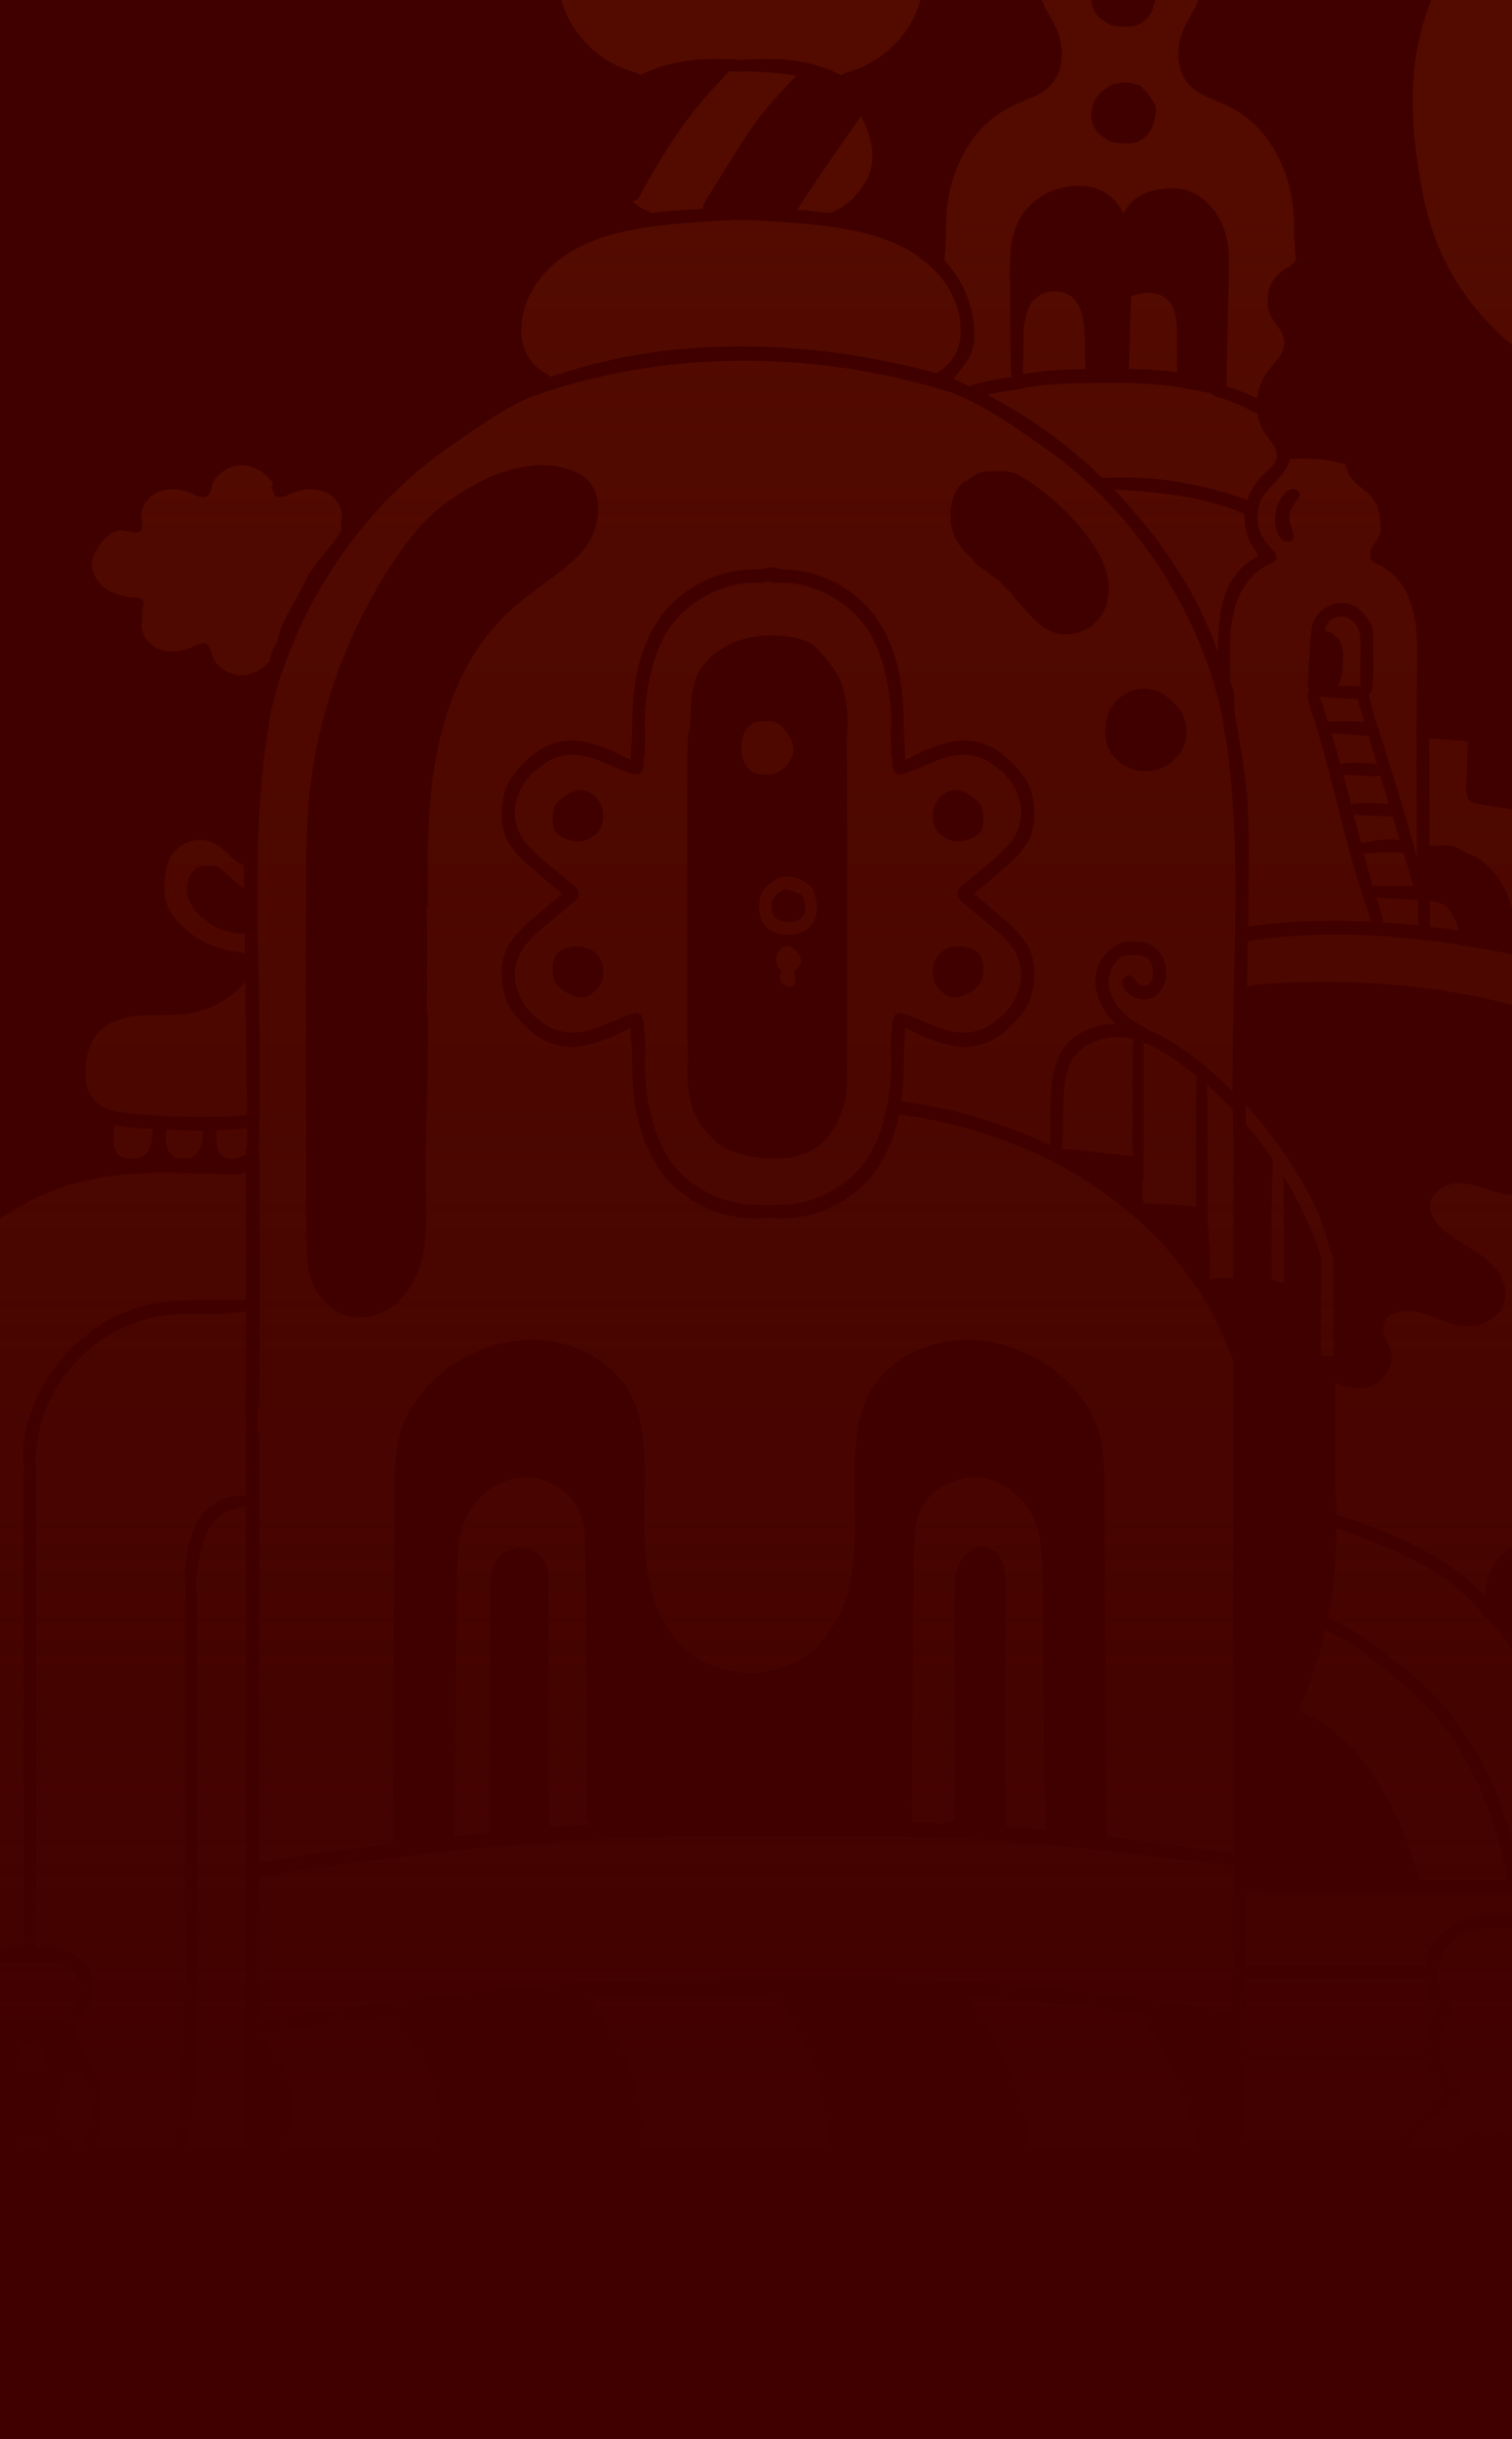 <svg xmlns="http://www.w3.org/2000/svg" xml:space="preserve" id="Layer_1" x="0" y="0" viewBox="0 0 335 540"><style>.st0{fill:#400000}.st1{opacity:.1;enable-background:new}.st2{fill:#ff7101}.st3{fill:url(#SVGID_1_)}</style><path d="M0 0h335v540H0z" class="st0"/><g class="st1"><path d="M179.771 196.447c-.083-.119-.38-.379-.89-.771l-1.127-.711c-.629-.32-1.104-.51-1.424-.593-.676-.237-1.424-.32-2.254-.237-.558 0-1.092.095-1.602.296-.202.083-.593.321-1.186.712-1.389.948-2.278 1.932-2.67 2.964q-.231.587-.356 1.779c-.201 2.051.178 3.699 1.127 4.92.748.913 1.697 1.518 2.848 1.838.913.32 2.04.391 3.381.237.629-.083 1.104-.178 1.424-.296 1.068-.32 1.922-.854 2.551-1.601.391-.439.688-.866.89-1.304.272-.629.45-1.447.534-2.431 0-.747-.143-1.684-.416-2.786-.118-.83-.391-1.506-.83-2.016m-1.839 6.403c-.51.747-1.566 1.162-3.144 1.245-1.578 0-2.646-.38-3.204-1.127-.32-.355-.51-.925-.593-1.719-.154-.948-.083-1.695.237-2.253.119-.154.51-.593 1.187-1.304.629-.439 1.091-.676 1.364-.711.392-.119 1.068 0 2.017.355l1.187.534c.391.201.628.332.711.415.119.118.273.474.475 1.067.392 1.577.32 2.751-.237 3.498m100.077 251.01v-.178h37.788v-.178c0-.557.083-1.387.237-2.49l.771-3.083c.356-1.387.866-2.466 1.543-3.26a4.5 4.5 0 0 1-.831-.949h-.534c-.7-1.363-1.079-3.296-1.127-5.81q-19.826.107-39.687.178h-.237v4.269c.119 0 .214.023.297.059v11.442zM124.423.097c1.068 3.759 3.025 7.055 5.873 9.901 2.883 2.846 6.193 4.802 9.907 5.869.747.237 1.317.498 1.72.771 1.246-.688 2.717-1.292 4.39-1.838 4.947-1.541 10.5-2.075 16.669-1.601.463 0 .855.035 1.187.118.332-.083.724-.118 1.186-.118 6.17-.474 11.722.059 16.67 1.601 1.661.557 3.12 1.186 4.39 1.897.391-.32.973-.593 1.72-.83 3.714-1.067 7.024-3.024 9.907-5.869 2.847-2.846 4.805-6.142 5.873-9.901.009-.031.015-.066.024-.097H124.4c.008.031.014.066.023.097m20.703 438.586c18.272-.32 31.655-.451 40.162-.415 14.949.083 28.332.569 40.161 1.482q15.963 1.245 47.517 5.514v-7.648s.059-.095.059-.178v-1.601h.297l-.059-2.964h-.238v-11.975c.036-.083.084-.154.119-.237v-2.905c0-.083.024-.155.059-.238v-.889c0-.083.024-.154.06-.237v-3.32h-.06a4 4 0 0 1-.415-.059c-12.529-1.506-21.937-2.621-28.237-3.32-10.999-1.221-20.585-2.051-28.772-2.49q-12.458-.711-37.551-.711h-2.313c-14.404 0-24.31.083-29.721.237a611 611 0 0 0-62.704 4.98 622 622 0 0 0-23.136 3.497 8 8 0 0 1-.534.06c-.961.154-1.756.189-2.373.118v25.374h-.059c.214 1.648.225 3.32.059 5.039v1.897a2 2 0 0 1 .475-.178c.154-.035.32-.059.475-.059 8.388-1.66 20.881-3.415 37.492-5.276q22.12-2.49 33.102-3.024c3.642-.154 9.017-.32 16.135-.474M41.609 342.939c.154-.913.51-2.134 1.068-3.676l.593-1.423c1.068-2.288 2.646-4.031 4.746-5.217 2.017-1.15 4.176-1.624 6.466-1.423v-9.663c-.083-.403-.107-.889-.059-1.482a72 72 0 0 0 .059-1.838v-.178c.036-2.087 0-4.458-.119-7.114-.047-.557 0-1.02.119-1.363v-19.268c-2.052.391-4.698.593-7.949.593-4.425-.036-7.356.024-8.78.178a33.1 33.1 0 0 0-10.737 3.023c-3.476 1.625-6.549 3.759-9.195 6.403a32.7 32.7 0 0 0-6.525 9.071c-1.697 3.438-2.764 7.019-3.203 10.73-.071.83-.143 1.553-.237 2.194v1.304c.036.083.083.154.119.237v4.446c0 .083.024.154.059.237v66.814a.6.6 0 0 0-.059.178v33.199c-.036.083-.083.154-.119.237v2.194c1.637-.154 3.037-.154 4.212 0 3.002.391 5.339 1.743 7 4.031.83 1.221 1.329 2.609 1.483 4.15.154 1.66-.095 3.106-.771 4.328-.202.32-.629.913-1.305 1.778-.51.712-.866 1.34-1.068 1.897-.51 1.34-.439 2.929.237 4.743.237.629.593 1.364 1.068 2.194.51.913.914 1.6 1.186 2.075 1.697 3.284 2.575 6.853 2.61 10.73 0 4.067-.925 7.588-2.788 10.553-.356.557-.866 1.363-1.542 2.43q-.89 1.423-1.068 2.668c-.237 1.269-.083 2.573.475 3.913.51 1.221 1.281 2.312 2.313 3.261.712.628 1.72 1.387 3.026 2.252 1.507 1.032 2.527 1.755 3.085 2.194 1.72 1.446 3.109 3.249 4.153 5.395.368-.641.7-1.269 1.008-1.897 3.797-7.387 6.431-16.149 7.89-26.263.154-1.02.285-2.087.415-3.202.593-5.027.985-10.991 1.186-17.904.083-2.122.142-4.339.178-6.639.036-.676.119-1.186.237-1.542V424.04a.6.6 0 0 1-.059-.237v-67.881c0-.083.024-.154.059-.237v-3.32c0-.083.024-.154.059-.237v-1.304a.6.6 0 0 0 .059-.238v-.474a.6.6 0 0 1-.059-.237c-.154-.747-.154-1.921 0-3.498zm181.348 61.3a.8.8 0 0 0 .178.237c.119.083.214.154.297.237.202.036.38.083.534.119.059 0 .095-.036.118-.06.072.024.131.048.178.06h1.424a.5.5 0 0 0 .237-.06q2.635.249 5.695.534c-.355-19.493-.557-36.235-.593-50.214q0-6.403-.178-9.604c-.154-3.118-.534-5.608-1.127-7.47-.83-2.691-2.314-5.015-4.449-6.995q-3.204-2.97-7.297-3.735c-2.764-.475-5.481-.06-8.127 1.245-2.693 1.304-4.627 3.201-5.813 5.691-.629 1.34-1.068 2.94-1.306 4.802-.118 1.103-.201 2.81-.237 5.098l-.474 56.736c.213.794.189 1.683-.06 2.667 2.231.083 4.426.166 6.585.237 0 0 .036.048.059.06.155.035.333.083.534.118.119 0 .238-.023.356-.059.036-.035.095-.059.178-.059l.178-.178a.2.2 0 0 0 .059-.119c.143.048.273.095.416.119.118 0 .237-.024.356-.059l.237-.119a2 2 0 0 1 .297-.237c0-.083.023-.154.059-.237a.8.8 0 0 1 .178-.237v-.178c0-.083.024-.154.059-.237v-52.763c0-.083.024-.155.06-.238a.8.8 0 0 1 .178-.237v-.178c0-.083.023-.154.059-.237v-.237c0-.083.024-.154.059-.237a.6.6 0 0 0 .059-.237.6.6 0 0 0 .119-.178c0-.083.024-.154.059-.237v-.237c0-.083.024-.154.06-.237.035-.036.059-.095.059-.178.036-.083.083-.154.119-.237l.118-.237a.6.6 0 0 0 .06-.238.33.33 0 0 0 .178-.177.6.6 0 0 1 .059-.238.8.8 0 0 1 .178-.237c.036-.083.083-.154.119-.237a.8.8 0 0 0 .237-.178c0-.083.024-.154.059-.237a.8.8 0 0 1 .178-.237c.036-.083.083-.154.119-.237a.8.8 0 0 0 .237-.178 2 2 0 0 1 .297-.237c.118-.083.237-.154.356-.237l.237-.237a.7.7 0 0 1 .296-.178c.084-.083.178-.154.297-.237.154-.083.297-.155.415-.238.119-.047.214-.106.297-.177a10.3 10.3 0 0 1 2.195-.119l.356.178c.154.035.332.083.534.118.083.036.154.06.237.06a.7.7 0 0 0 .297.178c.118.083.261.154.415.237.154.035.32.095.474.178.084.083.178.154.297.237.036.083.083.154.119.237a.6.6 0 0 1 .059.237l.178.178.237.237c.036.083.083.154.119.237a.6.6 0 0 1 .059.237l.178.178c.036.083.083.154.119.237l.119.237a.6.6 0 0 0 .059.238c0 .083.024.142.059.177.036.083.06.155.06.238v.237a.8.8 0 0 1 .178.237c0 .083.023.142.059.178v.889a.6.6 0 0 1 .059.237l.119.237c0 .083.024.154.059.237 0 .083.024.154.059.237v54.661c.036.083.06.154.06.237v.237s.083.095.118.178m-47.339-194.394c-.676-.391-1.281-.474-1.839-.237q-.712.231-1.246 1.067c-.711 1.15-.771 2.253-.178 3.32.19.356.451.629.772.83-.155.676-.238 1.21-.238 1.601 0 .439.083.806.238 1.126.154.273.439.51.83.712.712.32 1.282.332 1.72.059.273-.202.499-.652.653-1.364-.154-.272-.237-.889-.237-1.837a.54.54 0 0 0-.06-.238c.238-.154.475-.355.712-.592.356-.356.57-.629.653-.83.237-.593.083-1.328-.475-2.194-.356-.628-.795-1.103-1.305-1.423m-4.508-38.416c.795-.154 1.542-.534 2.254-1.126.795-.629 1.447-1.423 1.958-2.372.32-.628.474-1.15.474-1.541.036-.51-.035-1.127-.237-1.838l-.237-.83-1.484-2.193c-.593-.747-1.21-1.269-1.838-1.542q-.766-.356-2.492-.356c-1.068 0-1.898.143-2.492.415-.984.475-1.756 1.388-2.313 2.728-.237.747-.38 1.268-.415 1.541v1.66c0 .865.023 1.387.059 1.541l.83 1.779c.594 1.102 1.602 1.802 3.026 2.075.356.083.913.118 1.661.118.558 0 .973-.023 1.246-.059M42.024 194.016c.475-.913 1.044-1.541 1.72-1.897.558-.272 1.448-.415 2.669-.415.795 0 1.365.06 1.721.178.439.202 1.186.771 2.254 1.719.831.83 1.863 1.72 3.085 2.668.225.178.427.332.593.474v-1.956c0-1.15-.036-2.253-.059-3.32-.392-.024-.819-.201-1.305-.533-.558-.356-1.281-.985-2.195-1.898-.949-.912-1.697-1.541-2.254-1.897-1.815-1.15-3.737-1.458-5.754-.948-2.052.51-3.619 1.695-4.686 3.557-.629 1.15-1.044 2.585-1.246 4.328-.273 2.288-.178 4.185.297 5.691q.712 2.49 3.025 4.802c3.286 3.439 7.534 5.513 12.754 6.225.629.083 1.104.178 1.424.296.071.036.13.071.178.119l-.059-4.684q-.285.125-.712.178c-.676.036-1.72-.142-3.144-.533-2.1-.558-3.536-1.269-4.331-2.135a5 5 0 0 1-.356-.355 7 7 0 0 1-.712-.356c-.439-.273-.747-.569-.949-.889l-.119-.297c-.154-.095-.308-.189-.475-.296l-.593-.771-.831-1.541c-.593-1.269-.736-2.573-.415-3.913.036-.474.202-1.008.475-1.601m86.967 210.163c.534-.023 1.079-.047 1.661-.059l.059-.356v-.059c-.285-.296-.463-.782-.534-1.482v-.593l-.474-57.506c-.036-2.288-.119-3.995-.238-5.098-.237-1.862-.676-3.462-1.305-4.802-1.186-2.49-3.12-4.387-5.813-5.691-2.646-1.305-5.363-1.72-8.128-1.245q-4.093.764-7.296 3.735c-2.136 1.98-3.619 4.304-4.449 6.995-.594 1.862-.973 4.352-1.127 7.47q-.178 3.202-.178 9.604c-.036 14.11-.238 31.029-.594 50.747 0 .202-.023.38-.059.534a.7.7 0 0 1-.059.296c2.159-.213 4.212-.426 6.169-.652.012-.023.012-.071 0-.118v-.119l.178.119c.154.035.332.083.534.118.119 0 .237-.023.356-.059a.2.2 0 0 1 .119-.059.8.8 0 0 1 .237-.178.8.8 0 0 1 .178-.237.6.6 0 0 0 .119-.178.6.6 0 0 0 .059-.237v-.237c.035-.083.083-.155.119-.238v-53.948c0-.083.023-.143.059-.178a.6.6 0 0 0 .059-.237.6.6 0 0 0 .059-.237c.036-.083.084-.155.119-.238v-1.304l.119-.237a.6.6 0 0 0 .059-.237v-.178c.036-.083.083-.154.119-.237v-.474a.6.6 0 0 1 .118-.178.6.6 0 0 0 .06-.237v-.237c.035-.083.083-.155.118-.238.036-.083.083-.154.119-.237.036-.035.059-.095.059-.178a.8.8 0 0 0 .178-.237c.036-.083.083-.154.119-.237.119-.083.213-.154.297-.237a.6.6 0 0 0 .118-.178l.119-.237c.119-.083.237-.154.356-.237.118-.083.213-.154.296-.237a.8.8 0 0 0 .238-.178c.118-.083.213-.154.296-.237.202-.083.38-.154.534-.237.202-.036.392-.083.593-.119a.6.6 0 0 1 .178-.119.6.6 0 0 1 .178-.118c.202-.083.38-.154.534-.237.238-.083.451-.154.653-.237.261-.036.498-.072.712-.119h.059c1.803.142 3.405.842 4.805 2.075.202.19.404.379.593.593.036.083.06.154.06.237l.178.178a.6.6 0 0 1 .059.237.6.6 0 0 1 .059.237.77.77 0 0 1 .238.415v.237a.6.6 0 0 1 .059.237.8.8 0 0 1 .178.237v.415a.6.6 0 0 1 .059.238v.237a.8.8 0 0 0 .178.237v54.897c0 .083.024.154.06.237v.178a.6.6 0 0 1 .059.237l.237.237c.083.083.178.155.297.238.154.035.332.083.534.118.118 0 .237-.024.356-.059.059-.036.118-.071.177-.119v.178c2.124-.154 4.046-.273 5.755-.356M25.295 249.21a9.9 9.9 0 0 0-.178 2.905c0 2.051.593 3.403 1.78 4.031.356.202.925.332 1.72.415 2.017.083 3.441-.498 4.271-1.719.356-.51.593-1.186.712-2.016.083-.509.154-1.268.237-2.252 0-.214.024-.415.059-.593a22 22 0 0 0-.949-.059c-3.381-.155-5.932-.427-7.652-.83zm23.67 6.521c.475.392 1.127.676 1.958.83.949.083 1.815-.094 2.61-.533q.302-.125.89-.356c.024 0 .036-.024.059-.059v-1.245c.083-.32.178-.617.297-.889l-.059-3.854c-.261.119-.581.19-.949.237-1.803.214-3.761.344-5.873.415.012.19.012.38 0 .593 0 1.067.083 2.051.237 2.964.237.913.51 1.542.83 1.897m4.034-8.714c.736-.072 1.317-.048 1.72.059l-.356-29.82c-1.151 1.458-2.563 2.739-4.212 3.853a21 21 0 0 1-9.373 3.439q-1.727.178-4.805.178c-2.29 0-3.915.035-4.864.118-3.915.273-6.858 1.388-8.839 3.32q-2.972 2.9-3.381 8.181c-.202 2.692.237 4.826 1.305 6.403 1.032 1.423 2.492 2.431 4.39 3.024 1.032.355 2.824.652 5.398.889 8.779.747 16.456.865 23.017.356m-14.297 9.248c.154.095.309.178.475.237h2.669a3.5 3.5 0 0 0 1.483-.889c1.186-1.186 1.744-2.727 1.661-4.624a11 11 0 0 0-.059-.652h-1.542c-1.495-.024-3.714-.107-6.644-.238a4.2 4.2 0 0 1 0 .949c-.155 2.608.498 4.351 1.957 5.217" class="st2"/><path d="M197.686 227.927v-1.541l.119-.238v-.177c0-.083.023-.154.059-.237 0-.083.024-.155.059-.238a.6.6 0 0 1 .119-.177c.036-.475.392-.795 1.068-.949.356-.083.89 0 1.601.237.238.083 2.231.889 5.992 2.431q3.613 1.547 6.229 1.6a10.3 10.3 0 0 0 4.153-.592 13.3 13.3 0 0 0 3.559-2.016c2.254-1.624 3.856-3.652 4.805-6.106 1.032-2.692 1.068-5.253.118-7.707-.51-1.423-1.423-2.81-2.728-4.15-.831-.949-2.077-2.099-3.738-3.439l-5.813-4.802c-.831-.676-1.21-1.28-1.127-1.838v-.177c-.083-.558.296-1.162 1.127-1.838l5.813-4.802c1.661-1.34 2.907-2.49 3.738-3.439 1.305-1.34 2.218-2.727 2.728-4.15.95-2.454.914-5.015-.118-7.707-.949-2.454-2.551-4.482-4.805-6.106a13.3 13.3 0 0 0-3.559-2.016 10.3 10.3 0 0 0-4.153-.592q-2.616.053-6.229 1.6c-3.761 1.542-5.754 2.348-5.992 2.431-.711.237-1.245.32-1.601.237-.676-.154-1.032-.474-1.068-.949a.6.6 0 0 1-.119-.177.6.6 0 0 1-.059-.238.6.6 0 0 1-.059-.237v-.177c-.036-.083-.083-.155-.119-.238v-1.541c-.036 0-.059.024-.059.059a25.5 25.5 0 0 1-.238-3.616c0-1.032.024-2.573.06-4.624-.083-4.624-.748-9.035-2.017-13.221a33.4 33.4 0 0 0-2.017-5.039c-1.982-3.83-4.924-6.877-8.839-9.13-3.88-2.288-7.973-3.379-12.28-3.26-1.068 0-1.78-.083-2.136-.237-.355.154-1.067.237-2.135.237-4.307-.119-8.4.972-12.28 3.26-3.915 2.253-6.857 5.3-8.839 9.13a33.4 33.4 0 0 0-2.017 5.039c-1.269 4.186-1.934 8.597-2.017 13.221.036 2.051.06 3.592.06 4.624 0 1.34-.084 2.549-.238 3.616 0-.035-.059-.059-.059-.059v1.541c-.036.083-.083.155-.119.238v.177a.6.6 0 0 1-.059.237.6.6 0 0 1-.059.238.6.6 0 0 1-.119.177c-.036.475-.392.795-1.068.949-.356.083-.89 0-1.602-.237-.237-.083-2.23-.889-5.991-2.431q-3.613-1.547-6.229-1.6a10.3 10.3 0 0 0-4.153.592 13.3 13.3 0 0 0-3.559 2.016c-2.254 1.624-3.856 3.652-4.805 6.106-1.032 2.692-1.068 5.253-.119 7.707.511 1.423 1.424 2.81 2.729 4.15.831.949 2.077 2.099 3.738 3.439l5.813 4.802c.831.676 1.21 1.28 1.127 1.838v.177c.083.558-.296 1.162-1.127 1.838l-5.813 4.802c-1.661 1.34-2.907 2.49-3.738 3.439-1.305 1.34-2.218 2.727-2.729 4.15-.949 2.454-.913 5.015.119 7.707.949 2.454 2.551 4.482 4.805 6.106a13.3 13.3 0 0 0 3.559 2.016c1.306.474 2.694.675 4.153.592q2.616-.053 6.229-1.6c3.761-1.542 5.754-2.348 5.991-2.431.712-.237 1.246-.32 1.602-.237.676.154 1.032.474 1.068.949a.6.6 0 0 1 .119.177.6.6 0 0 1 .059.238.6.6 0 0 1 .059.237v.177l.119.238v1.541c.036 0 .059-.024.059-.059.154 1.067.238 2.276.238 3.616 0 1.032-.024 2.573-.06 4.624.083 4.624.748 9.035 2.017 13.221a33.4 33.4 0 0 0 2.017 5.039c1.982 3.83 4.924 6.877 8.839 9.13 3.88 2.288 7.973 3.379 12.28 3.26 1.068 0 1.78.083 2.135.237.356-.154 1.068-.237 2.136-.237 4.307.119 8.4-.972 12.28-3.26 3.915-2.253 6.857-5.3 8.839-9.13a33.4 33.4 0 0 0 2.017-5.039c1.269-4.186 1.934-8.597 2.017-13.221-.036-2.051-.06-3.592-.06-4.624 0-1.34.084-2.549.238-3.616 0 .035.059.059.059.059m11.627-52.229a5 5 0 0 1 1.839-.771c1.068-.154 2.456.32 4.153 1.423.985.711 1.685 1.422 2.076 2.134.237.593.392 1.34.475 2.253q.124 2.365-.712 3.557c-.475.676-1.246 1.185-2.314 1.541-1.981.676-3.773.569-5.398-.296a5 5 0 0 1-2.017-2.016 5.5 5.5 0 0 1-.771-2.846q0-3.077 2.669-4.979m-1.898 36.578a5 5 0 0 1 2.017-2.016c1.625-.865 3.417-.972 5.398-.296 1.068.356 1.839.865 2.314 1.541q.836 1.192.712 3.557c-.083.913-.238 1.66-.475 2.253-.391.712-1.091 1.423-2.076 2.134-1.697 1.103-3.085 1.577-4.153 1.423a5 5 0 0 1-1.839-.77q-2.669-1.904-2.669-4.98c0-1.032.261-1.98.771-2.846m-76.407 7.826a5 5 0 0 1-1.839.77c-1.068.154-2.456-.32-4.153-1.423-.985-.711-1.685-1.422-2.076-2.134-.237-.593-.392-1.34-.475-2.253q-.124-2.365.712-3.557c.475-.676 1.246-1.185 2.314-1.541 1.981-.676 3.773-.569 5.398.296a5 5 0 0 1 2.017 2.016 5.5 5.5 0 0 1 .771 2.846q0 3.077-2.669 4.98m1.898-36.579a5 5 0 0 1-2.017 2.016c-1.625.865-3.417.972-5.398.296-1.068-.356-1.839-.865-2.314-1.541q-.836-1.192-.712-3.557c.083-.913.238-1.66.475-2.253.391-.712 1.091-1.423 2.076-2.134 1.697-1.103 3.085-1.577 4.153-1.423a5 5 0 0 1 1.839.771q2.669 1.902 2.669 4.979a5.5 5.5 0 0 1-.771 2.846m54.695-19.327v3.142c0 .083.024.155.06.238v14.643a.6.6 0 0 1 .059.237v51.459c0 .083-.059.178-.059.178v3.142a.6.6 0 0 0-.06.237v.296c.024.143.048.285.06.415.118 2.81-.261 5.431-1.127 7.885-1.46 4.186-3.88 7.15-7.238 8.893q-4.859 2.49-12.813 1.067c-2.884-.51-5.102-1.281-6.645-2.312-1.103-.747-2.218-1.814-3.322-3.202q-1.78-1.956-2.669-3.912c-.51-1.186-.926-2.87-1.246-5.04-.415-2.94-.463-5.347-.119-7.232v-.593c-.035-.083-.083-.154-.118-.237v-.652a.6.6 0 0 0-.06-.237v-2.668c-.035-.036-.059-.095-.059-.178v-57.269c0-.035.024-.095.059-.178v-6.462a.6.6 0 0 0 .06-.237v-2.015c.035-.083.083-.155.118-.238v-.889c0-.035.024-.095.06-.178 0-.083.023-.154.059-.237s.059-.154.059-.237c.036-.083.083-.154.119-.237 0-.036.024-.095.059-.178 0-.083.024-.154.06-.237.023-1.743.107-3.699.237-5.869.237-2.253.558-3.878.949-4.862.356-1.031.914-2.015 1.661-2.964a14.7 14.7 0 0 1 2.254-2.43c2.255-1.933 5.007-3.237 8.246-3.913 2.931-.593 6.016-.617 9.255-.06 1.862.356 3.298.866 4.33 1.542.748.474 1.72 1.423 2.907 2.845 1.934 2.336 3.18 4.305 3.737 5.929.237.557.475 1.423.712 2.608.629 3.356.795 6.285.475 8.775q-.036.568-.178.889v.356a.6.6 0 0 1 .118.177m80.323 119.162c.368-.154.842-.249 1.423-.297.712-.083 1.246-.094 1.602-.059l2.314.059v-28.1c.035-.154.083-.32.118-.475a311 311 0 0 1-.237-8.774 104 104 0 0 0-5.695-5.513v2.075s.024.095.06.178v28.99l.177.533c.119.392.155.973.119 1.72-.035.794-.024 1.363.059 1.719l.178.771.06.948-.06 4.98c0 .534-.035.948-.118 1.245m24.856-4.743c.023.059.035.119.059.178v.474c-.035.083-.083.154-.118.237v2.016c0 .083-.024.142-.06.178v17.607c.036.083.06.155.06.238v.592c.201.095.332.155.415.178.237.036.652.06 1.245.06.285 0 .641-.036 1.068-.119v-1.008c0-.083.024-.154.06-.237v-17.133a.6.6 0 0 1-.06-.237v-2.016s-.083-.095-.118-.178v-.711s-.024-.095-.06-.178v-.237a.6.6 0 0 1-.059-.237v-.238s-.083-.094-.119-.177v-.238c-.035-.083-.083-.154-.118-.237a.6.6 0 0 1-.06-.237.7.7 0 0 1-.296-.178c-1.151-5.62-3.844-11.762-8.068-18.437a103 103 0 0 0-8.839-11.857l-1.602-1.778a21 21 0 0 0-.119 1.956c0 .676.036 1.446.119 2.312q1.086 1.316 2.136 2.668a91 91 0 0 1 2.373 3.142c.486.676.961 1.34 1.423 2.016v.237c0 .083-.023.142-.059.178v1.363a.6.6 0 0 0-.059.237v2.431c-.036.083-.083.154-.119.237v5.336a.6.6 0 0 1-.059.237v16.184c.498.202.973.404 1.424.593.355.131.771.202 1.245.237v-16.955a.6.6 0 0 0-.059-.237v-5.336a.6.6 0 0 1-.059-.237v-1.008a85 85 0 0 1 8.483 18.319m-41.941 244.904q3.915-5.639 4.983-7.47c1.269-2.051 2.669-4.897 4.212-8.537 3.915-9.284 5.896-17.465 5.932-24.544q.054-8.768-3.737-18.674c-1.899-5.016-4.805-10.814-8.721-17.37-.273-.498-.474-.937-.593-1.305-3.227-.367-6.015-.687-8.364-.948-10.999-1.222-20.585-2.052-28.772-2.49-.474-.024-.973-.071-1.483-.119 8.032 11.181 12.588 21.663 13.644 31.421 1.222 11.703-1.981 24.01-9.61 36.934-1.981 3.284-3.796 5.905-5.457 7.885-1.27 1.541-3.477 3.889-6.644 7.055-2.967 2.928-5.138 5.3-6.526 7.114-1.863 2.442-3.215 4.956-4.117 7.529h48.205c.333-3.118 1.116-6.083 2.421-8.893.949-2.051 2.491-4.588 4.627-7.588m83.644-35.156q-2.135 2.615-2.491 5.869c-.083.913-.083 2.016 0 3.32.119 1.459.202 2.55.237 3.261q.356 4.038-1.068 6.403c-.593.984-1.459 1.861-2.61 2.608a8.96 8.96 0 0 1-4.983 1.601c-1.898.083-3.524-.415-4.864-1.482-.914-.712-1.744-1.743-2.492-3.083-1.424-2.371-2.408-4.956-2.966-7.766a23.6 23.6 0 0 1-.297-8.3c.748-5.691 3.168-10.612 7.238-14.762q2.723-2.721 5.339-3.735c3.12-1.268 6.193-1.102 9.195.474.101.049.182.108.279.159v-46.117c-1.718-.023-3.434-.046-5.156-.046-.866.083-1.542.154-2.017.237-.51.083-.866.095-1.067.059-1.27.51-2.017.807-2.255.89-1.222.592-2.218 1.268-2.966 2.015-.593.593-1.162 1.399-1.72 2.431-.475.794-.795 1.565-.949 2.312-.119.628-.178 1.565-.178 2.786 0 2.253.379 4.032 1.127 5.336h.593c.119.154.237.296.356.415h.178c.119 0 .214.035.297.118.035.036.059.095.059.178.036.036.059.095.059.178l.238.237a.6.6 0 0 1-.06.237.8.8 0 0 1-.178.238.6.6 0 0 1-.059.177.6.6 0 0 1-.059.238v.652a.6.6 0 0 0-.06.237.8.8 0 0 0-.178.237v.356l-.296.237c-.51.628-.89 1.577-1.127 2.845l-.772 3.676.06 1.186c.035.355.071.711.118 1.067.107.071.214.142.297.237.154.154.297.32.415.474.143.083.285.19.416.297h-.89c.51 1.648 1.4 3.118 2.669 4.387.593.593.926.948 1.009 1.067.154.273.261.533.296.771a.78.78 0 0 1 .356.415c.356.711-.083 1.458-1.305 2.252a41.8 41.8 0 0 0-8.958 8.122 43 43 0 0 0-2.432 3.32 36.7 36.7 0 0 0-3.5 7.114c-1.424 3.878-2.112 7.826-2.076 11.857.036 4.186.854 8.122 2.432 11.798.51 1.269 1.282 2.786 2.314 4.565q2.367 4.215 2.491 4.446c3.121 5.727 4.295 10.695 3.5 14.88-.439 2.372-1.566 4.945-3.381 7.707-.202.332-.404.641-.617.949H335v-52.237c-.254.285-.432.49-.517.6M233.635 5.433c1.151 2.288 1.685 4.624 1.602 6.996-.083 2.608-.89 4.743-2.432 6.403-.914.984-2.231 1.873-3.975 2.668-2.017.83-3.523 1.482-4.508 1.956q-6.763 3.255-10.678 10.315c-2.338 4.185-3.654 8.976-3.975 14.347a314 314 0 0 1-.119 5.217c-.059 1.601-.177 2.988-.355 4.15a26 26 0 0 1 2.017 2.49 26 26 0 0 1 1.661 2.609c1.815 3.356 2.823 6.901 3.025 10.612q.125 2.544-.534 4.446c-.391 1.269-1.424 2.929-3.085 4.98-.379.451-.759.866-1.127 1.245a26 26 0 0 1 3.56 1.66q.462-.195 1.067-.356c3.275-.901 6.087-1.458 8.424-1.66-.201-.913-.296-2.158-.296-3.735l-.178-17.607c-.036-2.964.023-5.241.178-6.818.272-2.454.854-4.541 1.72-6.284q1.904-3.86 5.873-6.047c2.574-1.387 5.303-1.992 8.186-1.838 1.863.083 3.477.51 4.865 1.304a9.3 9.3 0 0 1 2.729 2.253c.628.747 1.21 1.624 1.72 2.609.154-.51.38-.972.652-1.364.202-.273.392-.534.594-.771.557-.593 1.21-1.15 1.957-1.66q2.492-1.547 6.229-1.779a9.5 9.5 0 0 1 3.975.237q3.435.836 6.051 3.913c1.661 1.98 2.764 4.245 3.322 6.818.474 1.98.629 4.766.474 8.359l-.534 24.425a51 51 0 0 1 6.822 2.668 11.9 11.9 0 0 1 2.314-5.929c.51-.676 1.341-1.719 2.492-3.142.866-1.221 1.269-2.395 1.186-3.498-.036-.83-.392-1.755-1.068-2.786a155 155 0 0 1-1.78-2.609c-.676-1.304-.949-2.727-.83-4.268.083-1.541.558-2.929 1.424-4.15.925-1.245 2.135-2.217 3.618-2.905.392-.474.807-.925 1.246-1.364a55 55 0 0 1-.356-4.209c-.035-1.15-.083-2.881-.118-5.217-.321-5.371-1.638-10.161-3.975-14.347q-3.916-7.061-10.678-10.315c-.985-.474-2.492-1.126-4.508-1.956-1.745-.794-3.062-1.684-3.975-2.668-1.543-1.66-2.349-3.794-2.432-6.403-.083-2.371.45-4.707 1.601-6.996.083-.154.594-1.091 1.543-2.786.564-1.032.986-1.903 1.265-2.646h-9.546c-.055.28-.118.567-.202.868l-.534 1.541a5.85 5.85 0 0 1-1.78 2.312q-1.068.836-2.136 1.067c-.355.083-.925.119-1.72.119-1.305 0-2.278-.083-2.907-.237s-1.281-.474-1.957-.949a7.8 7.8 0 0 1-1.365-1.067c-.971-1.064-1.492-2.288-1.567-3.654h-10.969c.28.743.701 1.615 1.265 2.646a249 249 0 0 1 1.542 2.787m8.187 19.326c.202-1.933 1.044-3.498 2.551-4.683.237-.201.735-.534 1.483-1.008.439-.273.735-.439.89-.474.201-.035.51-.083.949-.118.32-.083.629-.142.949-.178.593-.083 1.127-.059 1.602.059.201 0 .474.059.83.178.237.083.57.154 1.009.237.356.083.628.202.83.356.036.036.178.261.415.652.273.237.558.51.831.83 1.186 1.34 1.839 2.514 1.958 3.498.035.747-.083 1.624-.356 2.609l-.534 1.541a5.85 5.85 0 0 1-1.78 2.312q-1.068.836-2.136 1.067c-.355.083-.925.119-1.72.119-1.305 0-2.278-.083-2.907-.237s-1.281-.474-1.957-.948a7.8 7.8 0 0 1-1.365-1.067c-1.222-1.342-1.744-2.93-1.542-4.745M156.16 523.578c1.816-1.66 4.604-4.126 8.365-7.41 6.169-5.775 10.939-12.414 14.297-19.92 3.476-7.908 4.983-15.853 4.508-23.832-.558-9.877-4.153-19.955-10.797-30.235a7 7 0 0 1-.356-.712c-12.386.024-21.047.095-25.983.237a767 767 0 0 0-15.661.593c3.915 5.253 6.787 10.091 8.602 14.525 2.491 6.047 3.417 11.833 2.788 17.37-.356 2.929-1.341 6.664-2.966 11.205-1.341 3.996-2.693 7.268-4.034 9.841-2.136 4.115-5.28 8.3-9.432 12.569-1.982 2.015-5.897 5.596-11.746 10.73l-3.915 3.676c-4.675 4.837-8.044 10.766-10.121 17.785h45.714c.688-2.917 1.792-5.656 3.381-8.181 1.626-2.573 4.07-5.312 7.356-8.241m97.23-269.625v4.031c.023.249.023.522 0 .83v1.838a.6.6 0 0 0-.06.237v.178a.7.7 0 0 1-.118.178c-.024.569-.048 1.043-.06 1.423-.118 1.506-.035 2.762.238 3.794 4.912.083 8.768.332 11.568.771v-24.781a.6.6 0 0 1 .118-.178v-2.253c0-.083.024-.154.06-.237v-.889c0-.083.023-.154.059-.237v-.356a121 121 0 0 0-3.322-2.549c-3.085-2.277-5.932-3.925-8.543-4.921v.415c0 .083.024.154.06.237v2.016a.6.6 0 0 1 .059.237v20.038s-.024.095-.059.178M47.838 532.174c0-.948.036-1.636.119-2.074l.237-1.186q.48-1.245 1.068-2.312a7.4 7.4 0 0 1 1.068-1.305c1.21-1.09 2.586-1.588 4.152-1.482v-5.928h-9.195c-1.542-.036-3.108-.083-4.686-.119h-.89v7.055a.6.6 0 0 1 .059.237v6.522c.036.083.083.154.119.237V540h8.008a197 197 0 0 1-.059-7.826m203.179-298.911v-1.779a.6.6 0 0 0 .059-.237v-.889a.6.6 0 0 0 .059-.237 17 17 0 0 0-1.483-.297c-2.372-.356-4.65-.118-6.822.712-2.337.83-4.069 2.169-5.22 4.031-.747 1.221-1.269 2.703-1.542 4.446-.202 1.103-.333 2.692-.416 4.743l-.296 9.9a6 6 0 0 1-.119.83c1.246-.059 2.764.036 4.568.297l11.034 1.186h.178v-1.779a.6.6 0 0 1-.06-.237V233.5c0-.083.024-.154.06-.237M24.702 537.688c.831-.83 2.041-1.387 3.619-1.66.534-.142.997-.178 1.365-.119v-13.694h-.012c-.308.178-.605.201-.89.059-.273-.083-.534-.32-.771-.711a7.4 7.4 0 0 0-.593-.949c-.712-1.067-1.934-1.399-3.678-1.008-.439.083-1.092.273-1.958.593s-1.518.51-1.957.593c-1.388.237-2.753-.024-4.093-.771-1.305-.747-2.195-1.778-2.669-3.083-.32-.83-.51-2.454-.593-4.861-.083-2.099-.475-3.616-1.186-4.565-.558-.794-1.329-1.363-2.314-1.719s-1.981-.439-2.966-.237c-1.981.438-3.464 1.636-4.449 3.616-.475 1.032-.854 2.869-1.127 5.514a24 24 0 0 1-.427 2.588V540h.688c-.119-1.138-.107-2.692.035-4.743.083-.984.178-1.719.297-2.193.273-1.506.973-2.87 2.076-4.091q.943-.942 1.78-1.245c.154-.035.712-.118 1.661-.237 1.424 0 2.432.154 3.025.474.439.202.866.51 1.305.949s.795.913 1.068 1.423c.51.865.771 2.371.771 4.505L12.672 540h10.749c.083-.237.166-.474.273-.711a6.1 6.1 0 0 1 1.008-1.601m-16.195-22.35c-.439.628-.949 1.008-1.542 1.126-.795.154-1.364-.059-1.72-.652-.119-.154-.214-.451-.297-.889 0-.593.024-.949.059-1.067.036-.273.178-.617.415-1.008.51-.747 1.103-1.067 1.78-.949.439.083.771.261 1.008.534.32.237.534.51.653.83.273.676.154 1.363-.356 2.075m14.415 16.244c-.237.118-.629.177-1.186.177l-1.305-.177c-.392-.119-.676-.297-.831-.534l-.237-.652c-.083-.794.119-1.482.593-2.075.558-.628 1.21-.913 1.958-.83.392.083.676.178.831.296.083.083.273.321.593.712.237.557.356 1.126.356 1.719-.083.628-.332 1.091-.772 1.364" class="st2"/><path d="M36.863 531.463v-6.581s.024-.094.059-.177v-8.182a.6.6 0 0 0 .059-.178c.036-.083.083-.154.119-.237v-.059a29 29 0 0 1 1.958-.771c.036-.035.095-.059.178-.059h.059v-.059c.237-.083.498-.154.771-.237l.475.118h2.254l-.119.119h2.61v-.059h9.195v-3.973a3 3 0 0 1-.059-.415l-.356-4.09c.036-.593.178-1.459.415-2.609v-55.608a6 6 0 0 1-.119-.712c-.071-.83-.036-1.849.119-3.083v-110.98c-3.797.391-6.525 1.956-8.186 4.684-.32.592-.617 1.268-.89 2.015-.831 2.217-1.459 5.134-1.898 8.774 0 .154-.024.297-.059.415v1.186c0 .083.024.154.059.237v1.364a.6.6 0 0 1 .059.178v3.379c.036.083.083.154.119.237v66.339a.6.6 0 0 1-.119.178l.119.237v.889c-.036.083-.083.154-.119.237v26.856h-.059s-.059.024-.059.06c-.036 1.743-.083 3.497-.119 5.276-.154 4.185-.32 7.316-.475 9.367a99 99 0 0 1-.652 5.691 98.5 98.5 0 0 1-4.508 18.26 94.4 94.4 0 0 1-6.229 13.932 19.1 19.1 0 0 1 .593 8.062v10.138l.119.237V540h4.568v-8.359s.083-.095.118-.178m22.602-384.756.415-.415a1.2 1.2 0 0 0-.178-.415c.202-.391.356-.794.475-1.185.119-.51.261-.913.415-1.186.202-.391.38-.676.534-.83.059-.047.119-.083.178-.118.059-.285.119-.593.178-.949.356-1.577 1.091-3.415 2.195-5.513a651 651 0 0 1 2.848-5.277c.391-.747.973-1.861 1.72-3.32.676-1.185 1.922-2.881 3.737-5.098 1.815-2.17 3.061-3.877 3.737-5.099v-.059c-.154-.284-.214-.664-.178-1.126 0-.356.059-.866.178-1.542.119-1.268-.261-2.454-1.127-3.557-.795-1.15-1.815-1.897-3.085-2.253-2.29-.794-4.805-.533-7.534.771-1.341.629-2.29.735-2.848.297-.154-.119-.332-.38-.534-.771a6 6 0 0 1-.415-1.245v-.059a10 10 0 0 1 .356-1.008c-.32-.154-.676-.474-1.068-.949a8 8 0 0 0-3.144-2.193c-1.269-.51-2.527-.688-3.797-.534-1.305.237-2.492.795-3.559 1.66-1.068.866-1.756 1.874-2.076 3.024v.059c-.119.51-.261.925-.415 1.245-.202.391-.38.652-.534.771-.558.438-1.507.332-2.847-.297-2.729-1.304-5.244-1.565-7.534-.771-1.27.356-2.29 1.103-3.085 2.253-.866 1.103-1.246 2.289-1.127 3.557.119.676.178 1.186.178 1.542.036.593-.083 1.043-.356 1.363a4 4 0 0 1-.356.297c-.32.118-.748.154-1.305.118-.356-.035-.949-.178-1.78-.415-1.222-.237-2.432.095-3.619 1.008q-1.3.889-2.492 2.846c-.558.913-.925 1.755-1.127 2.549-.273 1.577.083 3.106 1.068 4.565.949 1.387 2.171 2.336 3.678 2.846q.534.053 1.424.533c.676.202 1.4.332 2.195.415h1.602q.943.303 1.246.889c.119.237.142.593.059 1.067-.154.51-.261.89-.297 1.127v.296c.083.237.095.498.059.771 0 .237-.024.51-.059.83v.059c0 .475-.035.866-.119 1.186 0 1.067.38 2.099 1.127 3.083.795 1.102 1.815 1.861 3.085 2.253 2.29.794 4.805.533 7.534-.771q2.011-.943 2.847-.356c.154.154.332.439.534.83.154.273.297.676.415 1.186.119.391.273.794.475 1.185q.534 1.121 1.602 1.957 1.602 1.298 3.559 1.601c1.27.201 2.527.023 3.797-.534a8 8 0 0 0 3.145-2.194m212.018 16.067c-.012-.048-.024-.107-.059-.178-.107-.226-.19-.558-.238-1.008-.035-.38-.071-.759-.118-1.127a97 97 0 0 0-.356-2.43q-3.613-16.007-12.458-30.235c-6.49-10.47-14.51-19.363-24.085-26.678-1.649-1.221-4.105-2.941-7.356-5.158-.296-.201-.605-.427-.949-.652-2.919-1.968-5.256-3.474-7-4.506-.261-.142-.522-.273-.771-.415a67 67 0 0 0-3.915-2.016c-.083-.024-.178-.071-.297-.118a61 61 0 0 0-3.025-1.304c-15.211-4.778-30.753-7.126-46.628-7.055-16.503.071-32.141 2.775-46.924 8.122a62 62 0 0 0-4.686 2.371c-1.78.984-4.366 2.632-7.771 4.921-3.714 2.526-6.49 4.47-8.306 5.81-9.575 7.315-17.595 16.208-24.085 26.678-5.885 9.497-10.061 19.564-12.517 30.175a271 271 0 0 1-.712 4.803c-1.898 11.655-2.586 27.531-2.076 47.605.51 20.382.558 35.084.119 44.107a1.8 1.8 0 0 1 .178.475v56.32a4 4 0 0 1-.356.059v5.929c.13-.024.249-.036.356-.06v95.448c.154-.035.309-.083.475-.118.154-.036.32-.072.475-.119 5.909-1.138 13.858-2.336 23.848-3.616 1.554-.178 3.156-.38 4.805-.593a3 3 0 0 1 0-.652l.415-77.426c0-3.118.083-5.537.237-7.232.237-2.644.712-4.98 1.424-6.996.985-2.846 2.729-5.715 5.22-8.596q5.748-6.35 14.06-9.071c5.659-1.861 11.153-2.075 16.492-.652 3.405.866 6.442 2.348 9.135 4.446 2.812 2.17 4.888 4.767 6.229 7.767.914 2.098 1.566 4.505 1.958 7.232.391 2.609.617 5.656.652 9.13l-.118 9.189c-.083 7.79.569 13.873 1.957 18.26.985 3.047 2.373 5.774 4.153 8.181q2.9 3.966 6.763 6.047c1.862.949 4.033 1.684 6.525 2.194q1.638.302 3.915.533c1.555-.154 2.883-.332 3.975-.533 2.491-.51 4.663-1.245 6.525-2.194q3.862-2.08 6.763-6.047c1.78-2.407 3.168-5.134 4.153-8.181 1.388-4.387 2.04-10.47 1.957-18.26l-.118-9.189c.035-3.474.261-6.521.652-9.13.392-2.727 1.044-5.134 1.958-7.232 1.34-3 3.417-5.597 6.229-7.767 2.693-2.098 5.73-3.58 9.135-4.446 5.339-1.423 10.832-1.209 16.492.652q8.311 2.721 14.059 9.071c2.492 2.881 4.236 5.75 5.221 8.596.711 2.016 1.186 4.352 1.423 6.996.155 1.695.238 4.114.238 7.232l.415 76.596c7.961.936 17.251 2.122 27.881 3.557h.238V301.499c-2.065-6.13-5.055-11.999-8.958-17.608-4.864-7.031-10.797-13.184-17.797-18.437-13.169-9.841-28.925-16.09-47.28-18.734h-.059c-.997 5.004-2.776 9.237-5.339 12.687-2.575 3.474-5.908 6.142-10.025 8.003-4.153 1.862-8.388 2.609-12.695 2.253a2.4 2.4 0 0 1-.712-.178 1.1 1.1 0 0 1-.594.06 3 3 0 0 1-.593.118c-4.307.356-8.542-.391-12.695-2.253-4.117-1.861-7.45-4.529-10.025-8.003q-4.574-6.171-5.873-15.651c-.392-2.81-.593-6.426-.593-10.849v-.415a.6.6 0 0 1-.06-.237v-.889c-.035-.083-.083-.155-.118-.238v-1.126a.6.6 0 0 0-.06-.178v-2.312L137 228.935c-4.069 1.861-7.391 2.822-9.966 2.905-3.002 0-5.671-.806-8.008-2.431-1.222-.83-2.611-2.11-4.153-3.853-.949-1.067-1.685-2.075-2.195-3.024-.795-1.506-1.281-3.343-1.483-5.513-.202-2.644.142-4.921 1.009-6.818.795-1.814 2.55-3.936 5.279-6.343 3.441-2.965 5.778-4.945 7-5.929h.06l-.06-.059c-1.222-.984-3.559-2.964-7-5.929-2.729-2.407-4.484-4.529-5.279-6.343-.867-1.897-1.211-4.174-1.009-6.818.202-2.17.688-4.007 1.483-5.513.51-.949 1.246-1.957 2.195-3.024 1.542-1.743 2.931-3.023 4.153-3.853 2.337-1.625 5.006-2.431 8.008-2.431 2.575.083 5.897 1.044 9.966 2.905l2.788 1.423v-2.312c.036-.083.06-.178.06-.178v-1.126c.035-.083.083-.155.118-.238v-.889c0-.083.024-.154.06-.237v-.415c0-4.423.201-8.039.593-10.849q1.3-9.48 5.873-15.651a4 4 0 0 1 .534-.652c2.491-3.166 5.659-5.608 9.491-7.351 3.002-1.34 6.051-2.099 9.136-2.253a27 27 0 0 1 2.432-.059l1.305-.238c.712-.154 1.246-.237 1.602-.237a7 7 0 0 1 1.839.356c.119.035.214.083.297.119.522.011 1.044.023 1.542.059 3.085.154 6.134.913 9.136 2.253 3.832 1.743 7 4.185 9.491 7.351.202.201.38.415.534.652q4.574 6.171 5.873 15.651c.392 2.81.593 6.426.593 10.849v.415c.036.083.06.154.06.237v.889c.035.083.083.155.118.238v1.126c0 .036.024.095.06.178v2.312l2.788-1.423c4.069-1.861 7.391-2.822 9.966-2.905 3.002 0 5.671.806 8.008 2.431 1.222.83 2.611 2.11 4.153 3.853.949 1.067 1.685 2.075 2.195 3.024.795 1.506 1.281 3.343 1.483 5.513.202 2.644-.143 4.921-1.009 6.818-.795 1.814-2.55 3.936-5.279 6.343-3.441 2.965-5.778 4.945-7 5.929l-.06.059h.06c1.222.984 3.559 2.964 7 5.929 2.729 2.407 4.484 4.529 5.279 6.343.866 1.897 1.211 4.174 1.009 6.818-.202 2.17-.688 4.007-1.483 5.513-.51.949-1.246 1.957-2.195 3.024-1.542 1.743-2.931 3.023-4.153 3.853-2.337 1.625-5.006 2.431-8.008 2.431-2.575-.083-5.897-1.044-9.966-2.905l-2.788-1.423v2.312c-.036.083-.06.178-.06.178v1.126c-.035.083-.083.155-.118.238v.889a.6.6 0 0 1-.06.237v.415c0 4.423-.201 8.039-.593 10.849a.24.24 0 0 1-.059.119c.237.023.474.035.712.059 11.817 1.707 22.613 4.956 32.39 9.722v-7.41c0-3.284.154-5.846.474-7.707.475-2.81 1.4-5.098 2.788-6.877 1.626-2.016 3.797-3.439 6.526-4.269a17 17 0 0 1 4.746-.711c-.724-.652-1.246-1.162-1.543-1.541-.237-.273-.629-.866-1.186-1.779-.866-1.577-1.448-3.047-1.721-4.387a9 9 0 0 1 .238-4.328c.439-1.458 1.162-2.703 2.195-3.735a17 17 0 0 1 1.898-1.541c.629-.391 1.127-.628 1.483-.711.475-.119 1.222-.178 2.254-.178 1.151 0 2.017.059 2.61.178q1.602.302 2.848 1.6a7 7 0 0 1 1.72 2.846c.51 1.814.415 3.533-.296 5.158a4.9 4.9 0 0 1-1.128 1.719c-.984.984-2.218 1.423-3.677 1.304-1.389-.201-2.528-.806-3.441-1.838q-.944-1.066-.89-2.134c.083-.391.273-.735.593-1.008q.534-.48 1.068-.355c.273.083.558.26.83.533.119.154.321.415.594.771.474.628 1.008.972 1.601 1.008.712.083 1.282-.273 1.721-1.067.356-.558.498-1.245.415-2.075q-.124-2.313-1.602-3.202c-.593-.32-1.578-.474-2.966-.474-.747 0-1.305.059-1.661.178-.51.154-1.044.474-1.601.948-.867.83-1.46 1.862-1.78 3.083-.356 1.221-.38 2.395-.06 3.498.119.557.392 1.209.831 1.956q1.12 2.188 2.492 3.38c.593.557 1.364 1.126 2.313 1.719.558.356 1.388.853 2.492 1.482.213.166.391.296.534.415 3.108 1.209 6.43 3.189 9.966 5.928a85 85 0 0 1 8.661 7.589c0-8.253.154-18.663.474-31.243.51-20.074-.179-35.95-2.077-47.605m-138.992-49.088q-.356 4.269-2.848 7.648c-1.067 1.423-2.871 3.142-5.398 5.157a328 328 0 0 0-6.288 4.684c-2.456 1.814-4.449 3.498-5.992 5.039-8.388 8.181-13.703 19.884-15.957 35.096q-1.121 8.128-1.246 19.564c.012 3.771.012 7.126 0 10.079a2.3 2.3 0 0 0-.237-.297l.119 5.81c0 7.019-.024 13.007-.059 17.963.083.083.166.154.237.237 0 3.913-.024 7.115-.059 9.604 0 2.052-.095 6.759-.297 14.11-.154 5.81-.202 10.517-.119 14.11.083 3.64.119 5.869.119 6.699 0 2.525-.142 4.743-.415 6.64-.747 5.098-2.575 9.094-5.458 11.975q-2.438 2.437-5.695 3.379c-2.29.712-4.473.712-6.525 0-1.78-.592-3.358-1.683-4.746-3.26-1.269-1.459-2.195-3.166-2.788-5.099-.629-2.051-.949-5.24-.949-9.544l-.119-46.539v-.059c-.036-7.825-.059-12.616-.059-14.347l.059-13.754v-.296c0-9.604.237-16.801.712-21.58.914-9.485 3.049-18.817 6.407-27.982a115.7 115.7 0 0 1 13.051-25.492q3.613-5.336 6.941-8.537c1.981-1.933 4.39-3.794 7.237-5.573 8.625-5.454 16.337-7.268 23.136-5.454 2.289.628 4.057 1.624 5.279 2.964 1.506 1.743 2.159 4.091 1.957 7.055m105.772 26.559q-3.56.766-6.585-1.067c-1.104-.628-2.338-1.695-3.678-3.201-1.353-1.494-2.326-2.549-2.907-3.142a2 2 0 0 0-.059-.178l-.238-.237a.8.8 0 0 0-.178-.237c-.035-.083-.083-.154-.118-.237l-.178-.178c-.036-.083-.083-.154-.119-.237l-.474-.475a.8.8 0 0 1-.238-.177.8.8 0 0 0-.178-.238l-.474-.474a.8.8 0 0 1-.238-.178.8.8 0 0 0-.177-.237l-.475-.474a.8.8 0 0 1-.237-.178.8.8 0 0 0-.178-.237l-.475-.474a.8.8 0 0 1-.237-.178c-.119-.083-.237-.154-.356-.237a2 2 0 0 0-.297-.238c-.118-.083-.237-.154-.356-.237a.7.7 0 0 1-.296-.178l-.238-.237a2 2 0 0 0-.296-.237 2 2 0 0 0-.297-.237.8.8 0 0 0-.237-.178c-.119-.083-.261-.154-.415-.237a2 2 0 0 1-.297-.237 2 2 0 0 1-.297-.237 2 2 0 0 0-.474-.178.8.8 0 0 1-.178-.237l-.475-.474a.8.8 0 0 0-.237-.178.8.8 0 0 1-.178-.237l-.119-.238c-.035-.083-.083-.154-.118-.237a.33.33 0 0 0-.178-.178.8.8 0 0 1-.178-.237l-.238-.237a2 2 0 0 1-.296-.237 2 2 0 0 0-.297-.178l-.237-.237a2 2 0 0 0-.297-.237 2 2 0 0 0-.296-.237.8.8 0 0 0-.178-.237.6.6 0 0 1-.119-.178.6.6 0 0 1-.059-.237l-.237-.238a.8.8 0 0 0-.178-.237l-.178-.178a.8.8 0 0 1-.178-.237c-.036-.083-.083-.154-.119-.237a.8.8 0 0 1-.178-.237.6.6 0 0 1-.119-.178.8.8 0 0 1-.178-.237.6.6 0 0 0-.059-.237.8.8 0 0 0-.178-.237.6.6 0 0 0-.059-.178c-.036-.083-.083-.154-.119-.237s-.083-.154-.118-.237c-.036-.083-.084-.154-.119-.237-.036-.036-.059-.095-.059-.178v-.237c-.036-.083-.084-.155-.119-.238v-.237a.6.6 0 0 0-.059-.178c-.036-.083-.083-.154-.119-.237v-.237c-.036-.083-.083-.154-.119-.237v-.178a.6.6 0 0 0-.059-.237c-.036-.083-.083-.154-.119-.237v-3.32c0-.083.024-.154.06-.237s.083-.154.118-.237v-.237a.6.6 0 0 0 .119-.178v-.712a.6.6 0 0 0 .119-.178.6.6 0 0 0 .059-.237v-.237c.035-.083.083-.154.119-.237a.6.6 0 0 0 .118-.178.6.6 0 0 0 .06-.237v-.237c.035-.083.083-.154.118-.237a.6.6 0 0 0 .119-.178.6.6 0 0 0 .059-.237l.237-.237a.8.8 0 0 1 .178-.238.6.6 0 0 0 .119-.177.6.6 0 0 0 .059-.238l.475-.474a.8.8 0 0 0 .237-.178.8.8 0 0 0 .178-.237l.237-.237c.119-.083.262-.154.416-.237a2 2 0 0 1 .474-.178 2 2 0 0 0 .297-.237c.119-.083.213-.154.296-.237.119-.083.262-.154.416-.237a.7.7 0 0 1 .296-.178c.119-.083.238-.154.356-.237.119-.083.238-.154.356-.237.119-.083.214-.155.297-.238.237-.083.498-.142.771-.177.202-.083.415-.143.653-.178.154-.036.332-.083.534-.119h4.271c.201.036.379.083.534.119.237.035.451.095.652.178.202.035.38.083.534.118.178.024.332.036.475.059a28 28 0 0 1 2.373 1.423c4.947 3.202 9.313 7.174 13.11 11.916 2.456 3.285 4.01 6.202 4.686 8.774q.659 2.49.356 4.98c-.237 1.779-.807 3.32-1.72 4.625-1.388 1.932-3.239 3.177-5.576 3.734m24.084 24.781c-.593 1.506-1.566 2.763-2.906 3.795a9 9 0 0 1-4.45 1.837c-1.981.237-3.796-.083-5.457-.948-1.744-.866-3.026-2.17-3.856-3.913a4.7 4.7 0 0 1-.534-1.364l-.237-1.778a18 18 0 0 1 .178-3.201 9.4 9.4 0 0 1 1.779-3.735c.914-1.15 1.994-1.992 3.263-2.55 1.27-.557 2.61-.77 4.034-.652 1.459.119 2.753.569 3.856 1.364.593.391 1.222.925 1.898 1.601.949.948 1.566 1.66 1.839 2.134.32.51.51.972.593 1.363q1.122 3.078 0 6.047m61.399 260.377 2.314-1.008c.557-.154 1.008-.213 1.364-.177h.059l.475-.119H335v-5.158h-54.619l-4.152-.178v1.364a6 6 0 0 1-.415.119v.415c0 .083.023.154.059.237v12.272h-.059c.059.747.106 1.529.118 2.371h.237v-.178h39.687c.071-.877.202-1.612.415-2.193.202-.676.57-1.459 1.128-2.372q.711-1.245 1.245-1.956c.866-1.067 2.575-2.217 5.102-3.439M313.424 14.681c-.795 6.794-.439 14.821 1.068 24.069.747 4.541 1.661 8.478 2.729 11.798 2.455 7.505 6.406 14.252 11.864 20.216A56.5 56.5 0 0 0 335 76.358V0h-17.892a58.5 58.5 0 0 0-3.684 14.681M335 364.855a189 189 0 0 0-6.33-7.392c-1.543-1.743-2.907-3.177-4.093-4.327-3.358-3.202-7.736-6.071-13.111-8.597-2.883-1.422-7.795-3.414-14.712-5.987a8 8 0 0 1-.652-.237q-.018 10.474-1.958 20.097c.166.024.321.071.475.119 3.049 1.067 6.763 3.296 11.152 6.699 5.019 3.711 8.804 6.877 11.331 9.485 8.209 8.273 14.167 19.135 17.898 32.566z" class="st2"/><path d="M118.609 63.176c-1.625 2.49-2.61 5.098-2.966 7.826-.474 3.438.155 6.343 1.899 8.715.83 1.15 2.052 2.194 3.678 3.142.344.19.616.391.83.593a75 75 0 0 0 1.542-.534c10.88-3.593 22.412-5.632 34.585-6.106 14.712-.628 30.041 1.008 45.975 4.921 1.175.284 2.29.581 3.322.889 1.448-.877 2.563-1.85 3.322-2.905 1.744-2.371 2.373-5.276 1.899-8.715-.356-2.727-1.341-5.336-2.967-7.826-1.506-2.288-3.44-4.304-5.813-6.047-3.998-2.929-9.195-5.004-15.602-6.225-3.049-.593-6.68-1.067-10.915-1.423-2.254-.178-5.529-.415-9.848-.711l-5.279-.119a.7.7 0 0 1-.297.059c-4.9.32-8.578.569-11.034.771-4.236.356-7.866.83-10.915 1.423-6.407 1.221-11.604 3.296-15.602 6.225-2.373 1.743-4.307 3.758-5.814 6.047m181.942 324.997c2.931 3.32 5.671 7.624 8.246 12.924 2.373 5.015 4.212 9.924 5.517 14.702.035.166.059.32.059.474h19.754c-3.618-17.251-9.906-30.377-18.864-39.364-2.1-2.135-5.481-5.016-10.144-8.656q-3.738-2.9-5.517-4.09c-2.088-1.376-4.081-2.443-5.992-3.202-.118.64-.261 1.269-.415 1.897-1.412 5.68-3.263 11.003-5.576 15.948q1.762.587 4.093 1.956c3.405 2.099 6.347 4.565 8.839 7.411m-1.246-210.045a6 6 0 0 1 .712-.178c1.151-.154 2.527-.213 4.153-.178.83.036 2.017.119 3.559.238l-1.898-6.344a2 2 0 0 1-.475.119q-1.193.177-3.203 0-2.314-.231-3.204-.178a8 8 0 0 1-1.305 0c.415 1.529.831 3.106 1.246 4.743.154.604.297 1.197.415 1.778m6.229 17.963c1.898.119 4.058.143 6.466.06.439 0 .807.023 1.127.059v-.119l-2.195-7.351c-.427.059-1.044.059-1.839 0q-1.245-.125-3.203 0c-1.697.119-2.753.178-3.144.178-.226 0-.415-.024-.593-.059a648 648 0 0 0 1.957 7.292c.404-.095.878-.119 1.424-.06m-2.195-9.782c1.661-.272 2.966-.438 3.915-.474a15.4 15.4 0 0 1 2.848.178l-1.542-5.217h-.238l-7.771-.356a4 4 0 0 1-.653-.118 599 599 0 0 0 1.661 6.343q.41-.089 1.78-.356M17.406 438.149c-.475-1.031-1.151-1.837-2.017-2.43-1.187-.866-2.729-1.304-4.627-1.304-.166.154-.392.249-.653.296h-.059c-.154-.036-.332-.083-.534-.119a10 10 0 0 0-1.246-.177c-.154-.036-.332-.083-.534-.119H4.177v.059c-.154 0-.332.024-.534.06-.32.023-.653.071-1.008.118-.036-.036-.071-.083-.119-.118a9.5 9.5 0 0 0-2.516.314v13.007c2.002-.433 4.615-.684 7.854-.754 2.764 0 4.959.273 6.585.83a.6.6 0 0 1 .178.059c.095-.415.214-.806.356-1.186.202-.509.688-1.387 1.483-2.608.712-1.067 1.163-1.98 1.364-2.727.202-1.066.06-2.133-.414-3.201M3.702 503.362a8.4 8.4 0 0 1 5.102-.652c1.815.32 3.286 1.127 4.39 2.431 1.388 1.624 2.112 4.031 2.195 7.232 0 1.305.059 2.218.178 2.728.202 1.031.617 1.754 1.246 2.193.831.628 1.981.747 3.441.356.202-.083.771-.297 1.72-.652a11 11 0 0 1 1.72-.475c1.186-.237 2.349-.095 3.5.415 1.044.439 1.898 1.091 2.551 1.957v-4.15l.119-.237v-3.38s.024-.094.059-.177v-.652a14 14 0 0 1-.178-1.542c-.119-1.458-.237-2.49-.356-3.083-.629-3.438-2.1-6.248-4.39-8.418-.558-.51-2.136-1.66-4.746-3.439-1.934-1.304-3.322-2.632-4.153-3.972-.831-1.268-1.329-2.703-1.483-4.327a18 18 0 0 1-.059-.83q-.89.355-2.491.178c-.676-.036-2.729-.119-6.17-.238L0 484.899v21.64c1.006-1.432 2.232-2.498 3.702-3.177m82.933-56.083a6.6 6.6 0 0 1-.771-.889 602 602 0 0 0-25.509 3.794l-.474.119c-.747.095-1.4.13-1.958.118l2.907 4.209q3.15 5.212 3.737 9.249c.119 1.186.154 2.276.119 3.26-.154 5.419-2.373 11.324-6.644 17.727-.202.284-.403.509-.593.652v39.424c.059.047.119.083.178.118v5.692a71 71 0 0 1 .771-1.898c3.168-7.315 7.534-13.908 13.11-19.8 1.459-1.542 4.034-3.973 7.712-7.292 3.358-3.048 5.873-5.49 7.534-7.352 4.426-5.015 7.451-10.137 9.076-15.354 1.981-6.13 2.053-12.011.237-17.667-1.542-4.743-4.687-9.45-9.432-14.11M8.448 458.484c.391-.119.712-.332.949-.652.273-.356.415-.866.415-1.542a4.2 4.2 0 0 0-.119-1.363c-.154-.629-.534-1.162-1.127-1.601a3.7 3.7 0 0 0-1.898-.77c-.747 0-1.281.154-1.602.474-.237.201-.51.569-.83 1.126-.475.913-.653 1.636-.534 2.194.036.355.237.711.593 1.067.51.557 1.151.948 1.898 1.186a3.65 3.65 0 0 0 2.255-.119M0 431.543c.373-.086.755-.159 1.151-.211 1.198-.154 2.61-.154 4.212 0v-1.897a.6.6 0 0 1-.059-.238V395.82c-.036-.083-.083-.154-.119-.237v-66.991l.119-.237v-3.735a3 3 0 0 1-.059-.415c-.392-4.423.451-9.035 2.551-13.813 2.29-5.455 5.754-10.114 10.381-13.992q6.994-5.993 15.483-7.647c3.002-.593 7.261-.889 12.754-.889h8.068v-28.576a2 2 0 0 1-.475.356c-.475.237-1.27.356-2.373.356-4.141-.131-7.581-.225-10.322-.297a5.7 5.7 0 0 1-1.839-.059 303 303 0 0 0-4.746 0c-6.371.119-11.924.771-16.669 1.957A55.5 55.5 0 0 0 0 269.873zm297.348-262.485c2.384-.297 4.971-.237 7.771.178l-1.958-6.403a8 8 0 0 1-1.068.059c-3.678-.32-5.754-.474-6.229-.474-.308 0-.593-.024-.83-.059a207 207 0 0 1 1.898 6.758 6 6 0 0 1 .416-.059M5.66 478.581a4.1 4.1 0 0 0 1.839.415q1.068.125 1.78-.355c.392-.202.688-.51.89-.949s.261-.889.178-1.363c-.036-.747-.392-1.566-1.068-2.431-.51-.51-.925-.83-1.246-.949-.949-.32-1.803-.059-2.551.771-.202.202-.415.534-.652 1.008-.202.32-.32.628-.356.948-.202.558-.213 1.068-.059 1.542.236.593.651 1.043 1.245 1.363m9.373-17.963c-.558.629-1.127 1.862-1.72 3.676-.439 1.577-.676 2.691-.712 3.32q-.178 2.365 1.246 4.446c.795 1.269 1.934 2.312 3.441 3.142.225.131.427.249.593.356a10 10 0 0 0 .415-.771c1.068-2.17 1.637-4.588 1.72-7.233.036-2.608-.415-5.062-1.364-7.351-.214-.533-.534-1.185-.949-1.956-.19.249-.487.522-.89.83-.748.557-1.341 1.067-1.78 1.541m297.62-261.444c-.439-.035-1.899-.095-4.39-.178-1.317-.059-2.444-.201-3.381-.415q1.192 3.558 1.601 5.336c.012.118.012.213 0 .296 2.563.202 5.149.439 7.771.712v-.534c-.035-1.731-.083-3.462-.118-5.217-.392.083-.89.083-1.483 0M260.39 69.578c-.392-1.577-1.127-2.786-2.195-3.616-.985-.747-2.314-1.126-3.975-1.126-1.269.083-2.337.297-3.203.652l-.415.237-.475 15.829v.119c1.542.036 2.907.083 4.093.119 2.338.119 4.544.332 6.644.652a8 8 0 0 1-.059-.889v-7.648c-.083-2.135-.213-3.581-.415-4.329m14.89 43.989c-4.426-1.814-9.516-3.142-15.246-3.972-3.595-.545-7.985-.936-13.17-1.185a128 128 0 0 1 5.577 6.225c5.849 6.96 10.559 14.192 14.118 21.698a78 78 0 0 1 3.263 8.003c.059-2.834.178-5.063.356-6.699.273-2.929.89-5.419 1.839-7.47 1.507-3.178 3.761-5.525 6.763-7.055-.083-.142-.166-.272-.238-.415a4 4 0 0 1-.296-.889h-.178c-.748-1.008-1.317-2.158-1.721-3.438a12.8 12.8 0 0 1-.593-4.625 2.6 2.6 0 0 1-.474-.178m-56.535-26.144a106 106 0 0 1 9.433 5.513 109 109 0 0 1 16.076 12.924 58.5 58.5 0 0 1 8.661 0c1.626.035 3.465.201 5.517.474a86.5 86.5 0 0 1 17.441 4.209c.178.083.332.154.474.237q1.086-3.344 3.916-6.047c1.032-.948 1.566-1.458 1.601-1.541.558-.629.89-1.269 1.009-1.897.036-.19.059-.392.059-.593v-.06c0-.118-.023-.248-.059-.414-.083-.487-.309-1.02-.653-1.601-.747-1.067-1.328-1.873-1.72-2.431-.997-1.411-1.637-3-1.898-4.743a6 6 0 0 1-1.187-.415c-2.693-1.387-5.078-2.371-7.178-2.964-.866-.273-1.388-.498-1.542-.652a1.5 1.5 0 0 1-.415-.415c-.748-.024-1.792-.202-3.144-.534-3.916-.865-8.329-1.399-13.229-1.601-2.966-.083-7.392-.083-13.289 0-4.188.118-7.32.332-9.372.652-.724.107-1.389.166-1.958.178a.15.15 0 0 1-.059.059c-.202.119-.677.261-1.424.415-2.705.358-5.054.773-7.06 1.247m91.95 384.637a39.6 39.6 0 0 1 9.848-8.833 7 7 0 0 1-.653-.593 13 13 0 0 1-1.958-2.194c-.355-.593-.616-1.102-.771-1.541l-.83-1.838c-.083-.142-.166-.379-.238-.711h-38.084c-.7-.06-1.4-.143-2.077-.237v17.785h8.721v-.178h24.737c.427-.557.866-1.114 1.305-1.66M240.279 73.847c-.083-1.779-.272-3.237-.593-4.387-.474-1.66-1.245-2.929-2.313-3.794-.831-.676-1.816-1.043-2.966-1.126a7.1 7.1 0 0 0-3.144.356c-1.187.557-2.077 1.245-2.67 2.075s-1.092 2.217-1.483 4.15c-.083.391-.178.688-.297.889q0 5.994-.178 10.849c1.697-.32 3.619-.569 5.755-.771 1.506-.154 3.796-.273 6.881-.356a7 7 0 0 1 1.246 0c-.119-.794-.155-1.838-.119-3.142zm-96.042-26.678c3.559-.486 7.368-.783 11.449-.889v-.237c.035-.356.273-.925.712-1.719l5.695-9.13c2.527-4.114 4.532-7.114 5.991-9.011 1.424-1.862 4.01-4.802 7.771-8.833.19-.214.368-.415.534-.593-3.262-.545-7.071-.854-11.449-.949h-.178l-1.186.059a6 6 0 0 1-.831-.059q-.622.018-1.246 0a2.6 2.6 0 0 1-.415.474l-2.966 3.201a111 111 0 0 0-5.517 6.581c-1.542 2.051-3.203 4.47-4.983 7.233a161 161 0 0 0-5.695 9.782 2.4 2.4 0 0 1-.712 1.067c-.439.356-.83.451-1.186.296a.36.36 0 0 1-.178-.119c.913.901 1.827 1.553 2.729 1.956.889.451 1.447.748 1.661.89m148.128 107.068v.059c.605 1.66 1.21 3.521 1.839 5.573.225-.06.462-.095.711-.119a43.6 43.6 0 0 1 7.119.119h.237l-1.364-4.625c-.036-.166-.083-.332-.119-.474h-.296a350 350 0 0 1-7.06-.415c-.391 0-.747-.035-1.067-.118M185.762 46.28c1.305-.593 2.634-1.66 3.975-3.201q1.78-2.08 2.669-4.091 1.424-3.433.534-7.648c-.439-1.838-1.174-3.699-2.195-5.573-.296.391-.652.889-1.068 1.482l-6.644 9.604a318 318 0 0 0-6.05 9.07 5 5 0 0 1-.416.534q3.916.231 7.475.711c.237-.153.807-.45 1.72-.888m91.891 161.905a6 6 0 0 1-1.187.119l-.119 10.138c1.602-.344 3.631-.581 6.111-.712 19.056-1.007 36.566.586 52.542 4.746v-11.165c-9.533-1.911-18.287-3.193-26.262-3.837-11.117-.913-21.475-.676-31.085.711m23.373-68.651a4.8 4.8 0 0 0-1.187-1.897c-.712-.628-1.341-.984-1.898-1.067-.392-.083-.985-.036-1.78.118a3.8 3.8 0 0 0-1.483.653c-.392.355-.736.913-1.008 1.659-.072.19-.143.427-.238.712.522 0 1.044.142 1.543.415 1.423.794 2.278 2.17 2.551 4.15q.177 1.422-.178 4.98c-.155.948-.333 1.565-.534 1.837-.155.297-.332.522-.534.653l4.923.237h.238a6 6 0 0 1-.06-.89l.06-8.299c0-1.506-.142-2.585-.415-3.261" class="st2"/><path d="m276.644 194.787-.119 10.316h.297c8.305-1.162 17.322-1.494 27.051-1.008q-2.652-7.399-4.449-14.051c-.676-2.371-2.053-7.707-4.153-16.006-1.696-6.64-3.203-11.952-4.508-15.948-.593-1.66-.926-3.023-1.009-4.091 0-.592.095-.984.297-1.185a.4.4 0 0 0 .059-.119 1.2 1.2 0 0 1-.296-.533c-.119-.439-.095-1.103.059-2.016l.059-2.846c0-.391.06-.972.178-1.719l.238-4.328c.201-1.577.355-2.584.474-3.023.475-1.625 1.483-2.881 3.026-3.794.356-.202.889-.415 1.601-.653.748-.237 1.448-.332 2.077-.296 2.171.036 4.034 1.269 5.576 3.676.51.711.854 1.422 1.008 2.134.083.356.119.913.119 1.66.083 4.707.059 8.24-.059 10.612-.119.711-.202 1.126-.238 1.245-.13.427-.356.687-.652.77a.42.42 0 0 1-.119.238c.237.391.415.936.534 1.66q.356 1.725 2.136 7.292a612 612 0 0 1 8.127 27.092c-.071-7.102-.119-14.133-.119-21.105v-7.529c.012-2.834.036-5.656.06-8.478.011-1.92.035-3.841.059-5.75.035-2.763.024-4.861-.059-6.284-.155-2.336-.499-4.387-1.009-6.166-.593-2.134-1.507-4.007-2.729-5.632-1.34-1.778-2.93-3.083-4.746-3.913-.605-.237-1.079-.498-1.423-.77a2.3 2.3 0 0 1-.356-.475.97.97 0 0 1-.06-.711 3 3 0 0 1 .119-.356c-.012-.071-.036-.142-.059-.237a1.18 1.18 0 0 1 .059-.83c.083-.201.392-.676.949-1.423a7.2 7.2 0 0 0 1.305-2.786 2 2 0 0 0 .06-.474c-.155-.261-.238-.676-.238-1.245 0-.795-.059-1.53-.178-2.194a8 8 0 0 0-.415-.711h.237a5 5 0 0 0-.356-.949 8.4 8.4 0 0 0-.889-1.363c-.202-.356-.499-.735-.89-1.127l-2.966-2.43c-.866-.949-1.424-1.743-1.661-2.372a4.7 4.7 0 0 1-.238-1.067c-.047.036-.106.083-.178.119-.071-.332-.13-.664-.177-1.008a2 2 0 0 1-.475.059c-.202 0-.688-.095-1.483-.296-1.341-.439-3.263-.688-5.754-.771-1.46-.083-2.551-.083-3.263 0a11 11 0 0 1-1.246 0q-.41 1.85-2.136 3.913c-.913.948-1.578 1.66-2.017 2.134-.83.83-1.447 1.577-1.839 2.253-.984 1.624-1.388 3.438-1.186 5.454s.926 3.711 2.195 5.098q.747.819 1.068 1.423c.284.166.474.32.593.475.237.272.273.735.119 1.363h.178v.119c-.036.118-.155.261-.356.415-.321.272-.772.533-1.365.77-1.815.83-3.405 2.135-4.746 3.913-1.222 1.625-2.135 3.498-2.728 5.632-.511 1.779-.855 3.83-1.009 6.166-.083 1.423-.095 3.521-.059 6.284.024 1.126.047 2.253.059 3.379v.711l.653 1.423c.059.332.106.617.118.83.095.783.119 1.731.119 2.846.012.51.012 1.02 0 1.541 1.436 7.541 2.337 13.387 2.729 17.549.356 4.351.498 10.849.415 19.504m5.992-81.22c.237-1.576.854-2.964 1.839-4.149.51-.593 1.044-.973 1.601-1.127a1.7 1.7 0 0 1 1.009.059c.32.119.557.321.712.593.237.475.178.973-.178 1.482-.083.119-.38.558-.89 1.305-1.068 1.387-1.305 2.964-.712 4.742.32.83.498 1.34.534 1.542.154.676.083 1.186-.237 1.541-.238.273-.558.415-.95.415-.355 0-.711-.095-1.067-.296-.439-.273-.855-.83-1.246-1.66-.558-1.423-.688-2.905-.415-4.447m37.669 87.03c-.439-.32-1.068-.569-1.898-.771a23 23 0 0 1-1.602-.415v5.158c0 .225-.023.427-.059.593 2.136.261 4.295.545 6.466.83-.119-.676-.498-1.636-1.127-2.905q-1.068-1.956-1.78-2.49m4.924-36.401-8.542-.77.059 23.832 2.966-.059c1.151-.083 2.041.023 2.67.296.51.202 1.091.51 1.72.949.51.272 1.329.628 2.432 1.067q1.3.586 3.026 2.134c1.898 1.862 3.357 3.972 4.39 6.343a20 20 0 0 1 1.05 3.285v-22.095l-6.983-1.05c-1.222-.237-2.052-.569-2.491-1.008-.511-.593-.736-1.624-.653-3.082zm-29.127 171.332c.296.012.629.071 1.008.178a109.3 109.3 0 0 1 18.094 7.411c3.44 1.814 6.229 3.58 8.364 5.276 1.602 1.221 3.464 2.964 5.576 5.217-.083-3.367.914-6.237 2.966-8.596a9.1 9.1 0 0 1 2.89-2.174V264.6q-1.967-.163-4.432-.984c-2.017-.676-3.286-1.067-3.797-1.185-1.459-.356-2.764-.51-3.915-.475q-2.082.125-3.737 1.245c-1.187.83-1.898 1.862-2.136 3.083-.237 1.15 0 2.348.712 3.616.593 1.032 1.46 1.992 2.61 2.905.914.712 2.409 1.696 4.509 2.965 2.052 1.221 3.559 2.229 4.508 3.023 1.543 1.269 2.694 2.692 3.441 4.268.831 1.779 1.032 3.498.593 5.158-.629 2.099-1.981 3.593-4.034 4.506-1.815.865-3.856 1.103-6.11.711-1.103-.201-2.883-.77-5.339-1.719-2.254-.866-4.058-1.364-5.398-1.482-1.341-.119-2.587.095-3.737.652-1.27.593-2.017 1.482-2.255 2.668-.118.794.083 1.755.593 2.905.677 1.577 1.044 2.525 1.128 2.845.355 1.506.083 3-.831 4.506-.83 1.423-1.993 2.431-3.5 3.024-1.388.557-2.907.687-4.568.415a11 11 0 0 1-3.5-1.186v4.15a.6.6 0 0 1 .059.237v19.564c.119 1.849.202 3.687.238 5.513" class="st2"/></g><linearGradient id="SVGID_1_" x1="167.5" x2="167.5" y1="491.779" y2="43.779" gradientTransform="matrix(1 0 0 -1 0 539.78)" gradientUnits="userSpaceOnUse"><stop offset="0" style="stop-color:#400000;stop-opacity:0"/><stop offset="1" style="stop-color:#400000"/></linearGradient><path d="M0 48h335v492H0z" class="st3"/></svg>